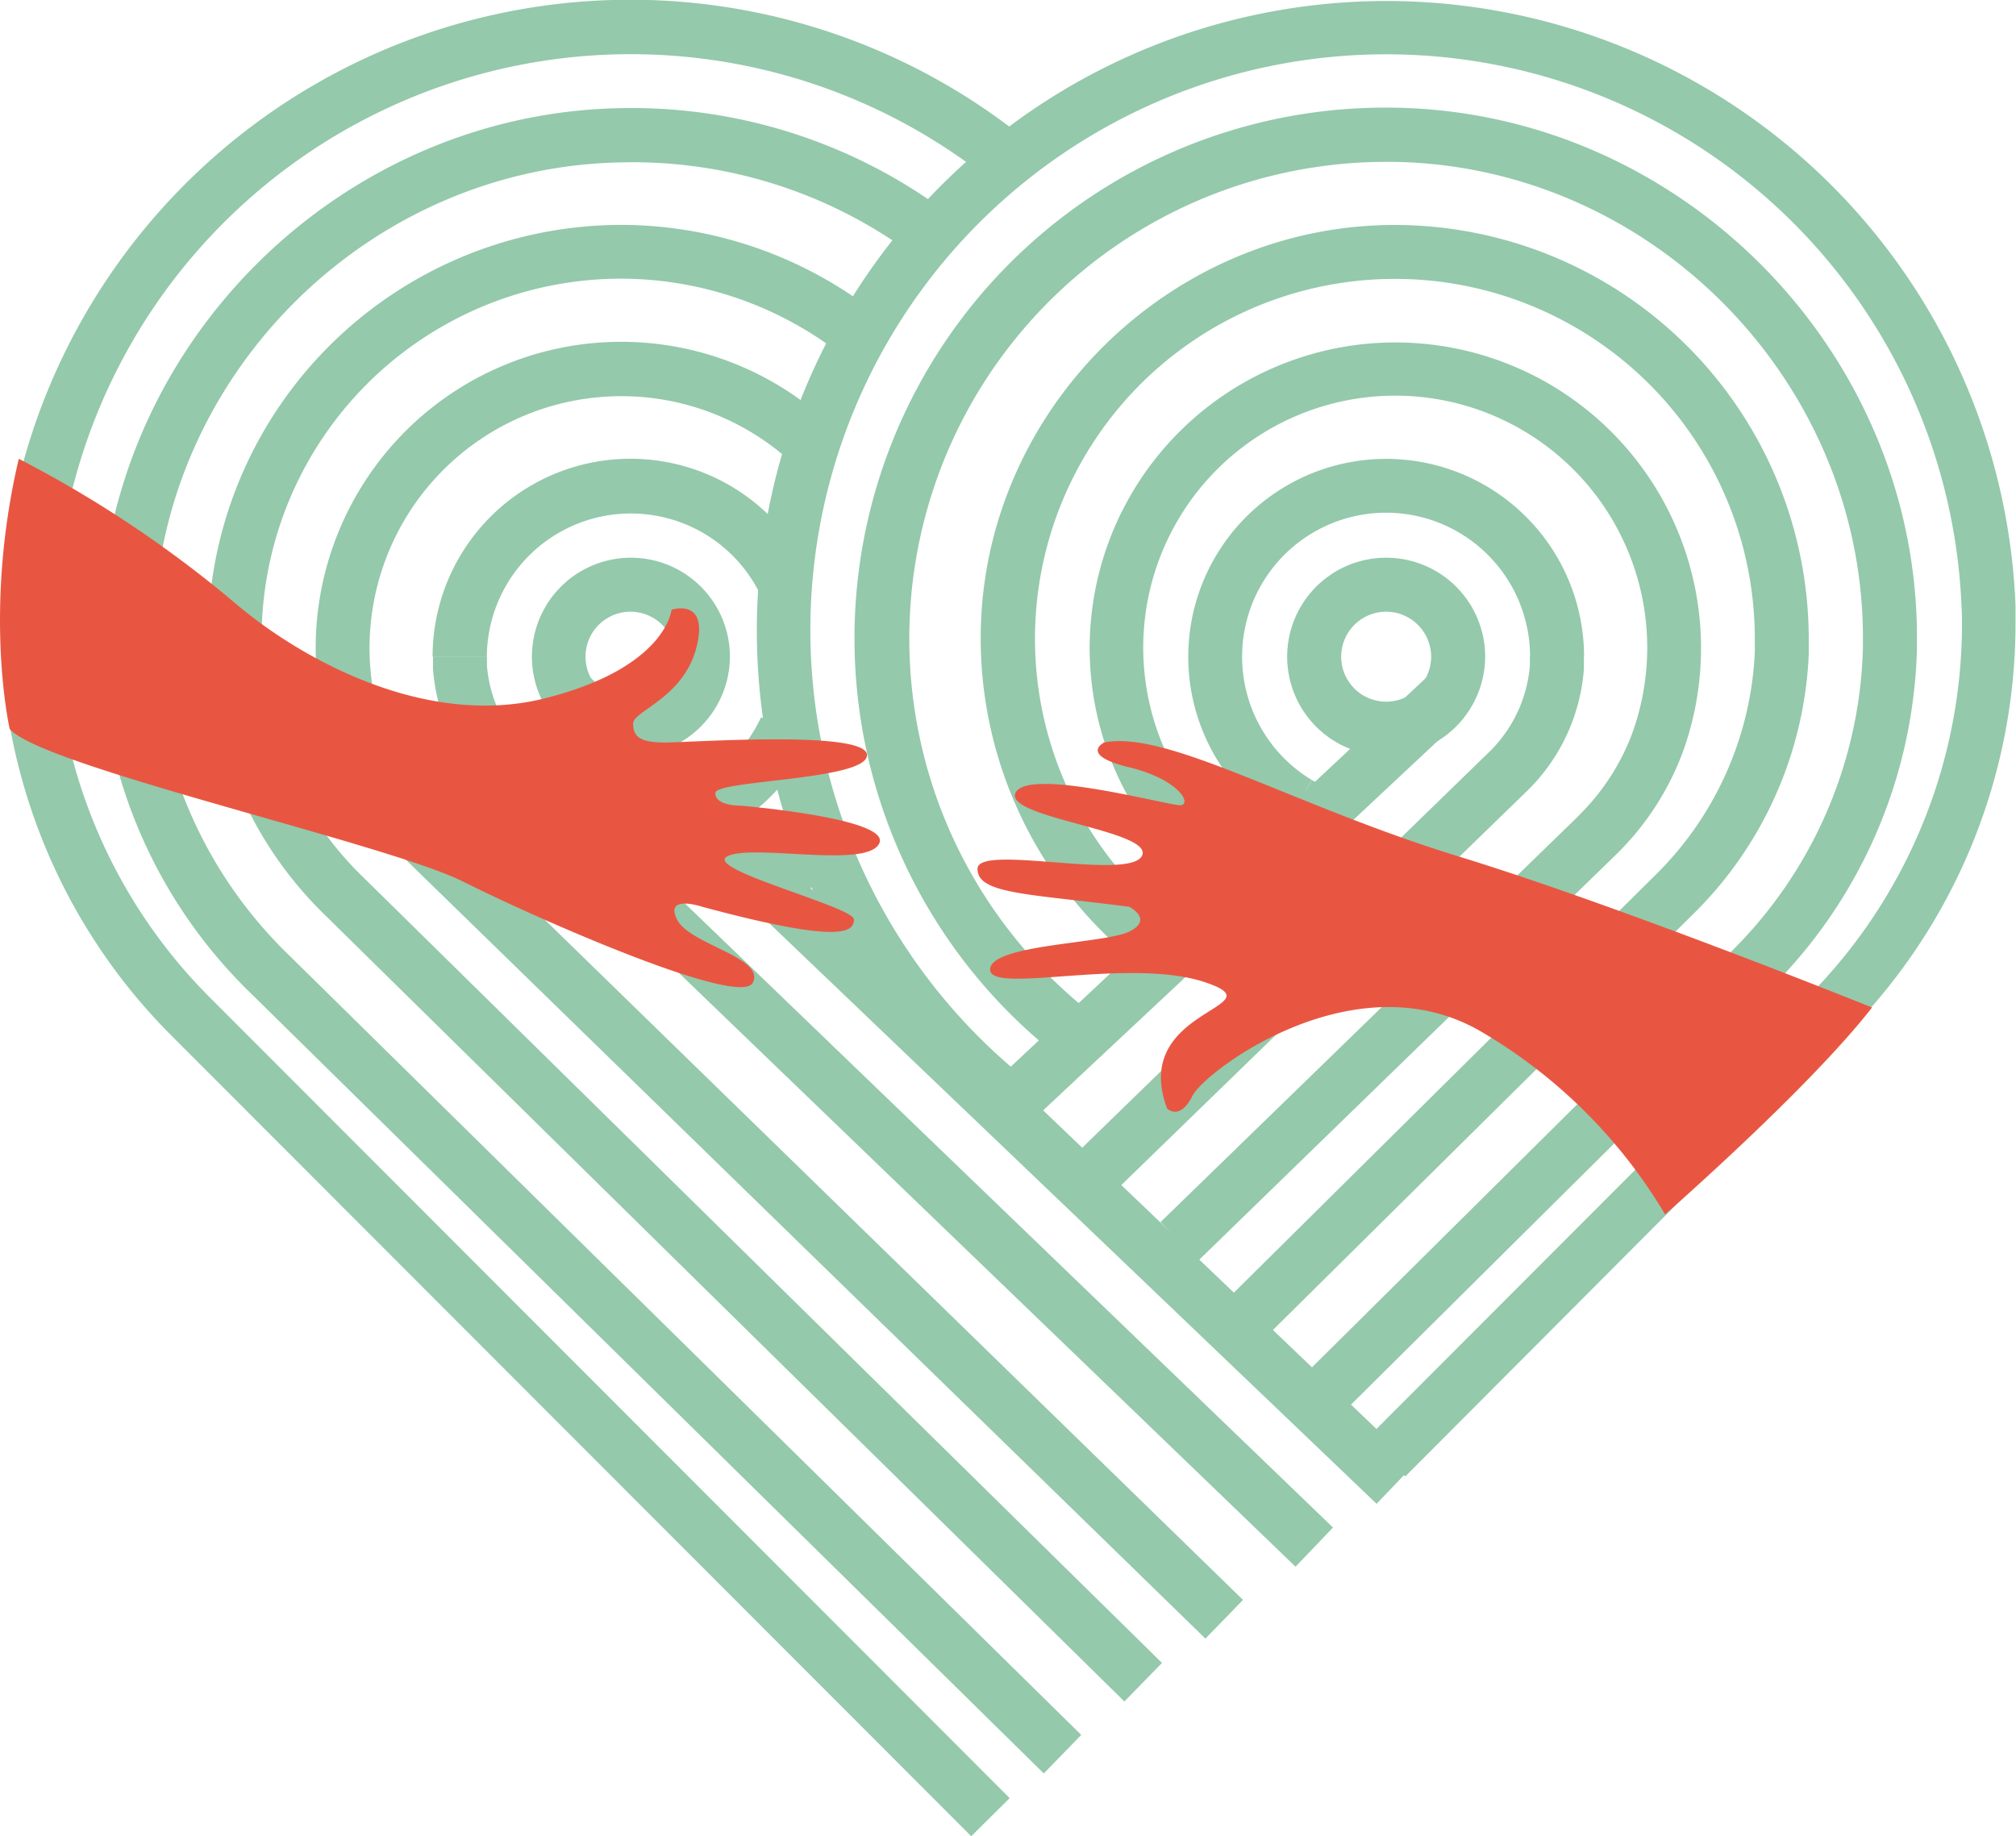 <svg xmlns="http://www.w3.org/2000/svg" viewBox="0 0 243.36 221.68"><defs><style>.cls-1{fill:#94c9ab;}.cls-2{fill:#e85642;}</style></defs><title>cwhc-iconAsset 2</title><g id="Layer_2" data-name="Layer 2"><g id="Layer_1-2" data-name="Layer 1"><path class="cls-1" d="M167.33,91.23a11.95,11.95,0,1,1,11.95-12A12,12,0,0,1,167.33,91.23Zm0-17.38a5.43,5.43,0,1,0,5.43,5.43A5.44,5.44,0,0,0,167.33,73.85Z"/><path class="cls-1" d="M153.34,160.88l-4.59-4.63,50.86-50.39a40.32,40.32,0,0,0,12.22-27.12c0-.55,0-1.09,0-1.63a43.43,43.43,0,0,0-43.44-43.44h-.08a43.44,43.44,0,0,0-26.25,78l-4,5.18a50.11,50.11,0,0,1-19.65-41.42c.88-26.57,23.23-48.22,49.83-48.27h.1a50,50,0,0,1,50,50c0,.63,0,1.25,0,1.88a46.8,46.8,0,0,1-14.14,31.5Z"/><path class="cls-1" d="M144.63,152.21l-4.54-4.67L190.4,98.65l.55-.57a27.22,27.22,0,0,0,6.1-9.6,30.42,30.42,0,1,0-45.63,14.93l-3.65,5.4a36.9,36.9,0,1,1,55.41-18.13,33.69,33.69,0,0,1-7.53,11.92c-.27.28-.52.53-.73.73Z"/><path class="cls-1" d="M155,99.75a23.89,23.89,0,1,1,36.22-20.47h-6.52a17.38,17.38,0,1,0-26.34,14.89Z"/><path class="cls-1" d="M133.77,144.61l-4.54-4.68L179.54,91a16.44,16.44,0,0,0,5.14-10.68q0-.54,0-1.08h6.52c0,.5,0,1,0,1.48a22.91,22.91,0,0,1-7.1,15Z"/><path class="cls-1" d="M157.65,101.13A24.46,24.46,0,0,1,155,99.75l3.37-5.58a15.72,15.72,0,0,0,1.91,1Z"/><rect class="cls-1" x="113.21" y="104.96" width="71.04" height="6.52" transform="translate(-33.8 130.89) rotate(-43.12)"/><path class="cls-1" d="M162,170.65,157.44,166l51.21-50.79a53.53,53.53,0,0,0,16.23-36.89c0-.73,0-1.45,0-2.18-.5-30.78-25.95-56.18-56.74-56.6h-.82a57.56,57.56,0,0,0-34.91,103.32l-4,5.18A64.07,64.07,0,0,1,168.24,13c34.28.48,62.61,28.74,63.16,63,0,.81,0,1.62,0,2.43a60,60,0,0,1-18.16,41.37Z"/><path class="cls-1" d="M169.64,178.24l-4.61-4.6,52.92-53a63.88,63.88,0,0,0,18.89-45.07c0-.74,0-1.47-.05-2.21a69.51,69.51,0,1,0-112.86,57l-4.07,5.09A76,76,0,1,1,243.3,73.08c0,.81,0,1.61,0,2.41a70.36,70.36,0,0,1-20.79,49.72Z"/><path class="cls-1" d="M76.11,91.23a11.95,11.95,0,1,1,12-12A12,12,0,0,1,76.11,91.23Zm0-17.38a5.43,5.43,0,1,0,5.43,5.43A5.44,5.44,0,0,0,76.11,73.85Z"/><path class="cls-1" d="M135.73,205.41,39.26,110.5A46.78,46.78,0,0,1,25.1,79c0-.62,0-1.24,0-1.87A49.95,49.95,0,0,1,75,27.15h.1a50,50,0,0,1,31.08,11l-4.08,5.08a43.44,43.44,0,0,0-27-9.59H75A43.43,43.43,0,0,0,31.58,77.11c0,.54,0,1.09,0,1.63a40.32,40.32,0,0,0,12.22,27.12l96.47,94.9Z"/><path class="cls-1" d="M145.51,197.82l-97-94.5c-.2-.2-.45-.45-.71-.73a33.71,33.71,0,0,1-7.53-11.91A37,37,0,0,1,49.83,51.2a36.84,36.84,0,0,1,49.84-.45L95.31,55.6A30.4,30.4,0,0,0,46.39,88.48a27.36,27.36,0,0,0,6.1,9.6c.21.22.4.42.56.57l97,94.5Z"/><path class="cls-1" d="M95.67,108.81,92,103.41a30,30,0,0,0,4.56-3.77l4.63,4.59A36.84,36.84,0,0,1,95.67,108.81Z"/><path class="cls-1" d="M58.73,79.28H52.22A23.89,23.89,0,0,1,97.64,68.92l-5.87,2.83a17.38,17.38,0,0,0-33,7.53Z"/><path class="cls-1" d="M88.44,99.75l-3.37-5.58a17.36,17.36,0,0,0,6.8-7.57l5.91,2.75A23.8,23.8,0,0,1,88.44,99.75Z"/><path class="cls-1" d="M156.39,189.14l-97-93.41a22.93,22.93,0,0,1-7.12-15c0-.49,0-1,0-1.47h6.51q0,.54,0,1.08A16.41,16.41,0,0,0,63.91,91l97,93.41Z"/><path class="cls-1" d="M85.8,101.13l-2.65-6a16.63,16.63,0,0,0,1.92-1l3.37,5.58A26.48,26.48,0,0,1,85.8,101.13Z"/><rect class="cls-1" x="115.34" y="62.64" width="6.52" height="137.85" transform="translate(-58.45 126.38) rotate(-46.29)"/><path class="cls-1" d="M126,214.1,30.22,119.86A60,60,0,0,1,12.05,78.48c0-.81,0-1.62,0-2.43.55-34.27,28.88-62.53,63.16-63a63.67,63.67,0,0,1,38.67,12.3L110,30.6a56.77,56.77,0,0,0-34.73-11C44.5,20,19.05,45.38,18.56,76.16c0,.73,0,1.46,0,2.18A53.5,53.5,0,0,0,34.8,115.23l95.72,94.22Z"/><path class="cls-1" d="M117.24,221.68,20.88,125.21A70.36,70.36,0,0,1,.09,75.49c0-.8,0-1.6.05-2.41A76,76,0,0,1,123.77,16.79l-4.09,5.08a69.51,69.51,0,0,0-113,51.46c0,.74,0,1.47-.05,2.21a63.88,63.88,0,0,0,18.89,45.07l96.36,96.47Z"/><path class="cls-2" d="M2.26,55.39A139.94,139.94,0,0,1,28.32,72.76C35.93,79.28,51.13,88,65.8,84.3S81.06,73.61,81.06,73.61s4.58-1.52,3,4.58-7.63,7.63-7.63,9.16.76,2.29,3.82,2.29,24.41-1.53,24.41,1.52-18.31,3-18.31,4.58,3,1.52,3,1.52,18.31,1.53,16.78,4.58-15.25,0-18.31,1.53,15.26,6.1,15.26,7.63-1.52,3-18.31-1.53c0,0-4.57-1.53-3.05,1.53s10.68,4.57,9.16,7.63S65,111,55.88,106.42,5,92.53,1.17,88c0,0-3.25-14.12,1.09-32.58"/><path class="cls-2" d="M226,121.64s-30.13-12.17-50-18.27-35.09-15.26-42.72-13.73c0,0-3.06,1.52,3.05,3s7.63,4.57,6.1,4.57-18.31-4.57-19.83-1.52,16.78,4.58,15.25,7.63S118,101.84,118,104.89s6.1,3,18.31,4.58c0,0,3,1.53,0,3s-16.79,1.53-16.79,4.58,16.79-1.53,25.94,1.53-9.15,3.05-4.57,15.25c0,0,1.52,1.53,3.05-1.52s19.83-16.79,35.09-7.63A62.61,62.61,0,0,1,201,146.61s17.38-15.2,25-25"/></g></g></svg>